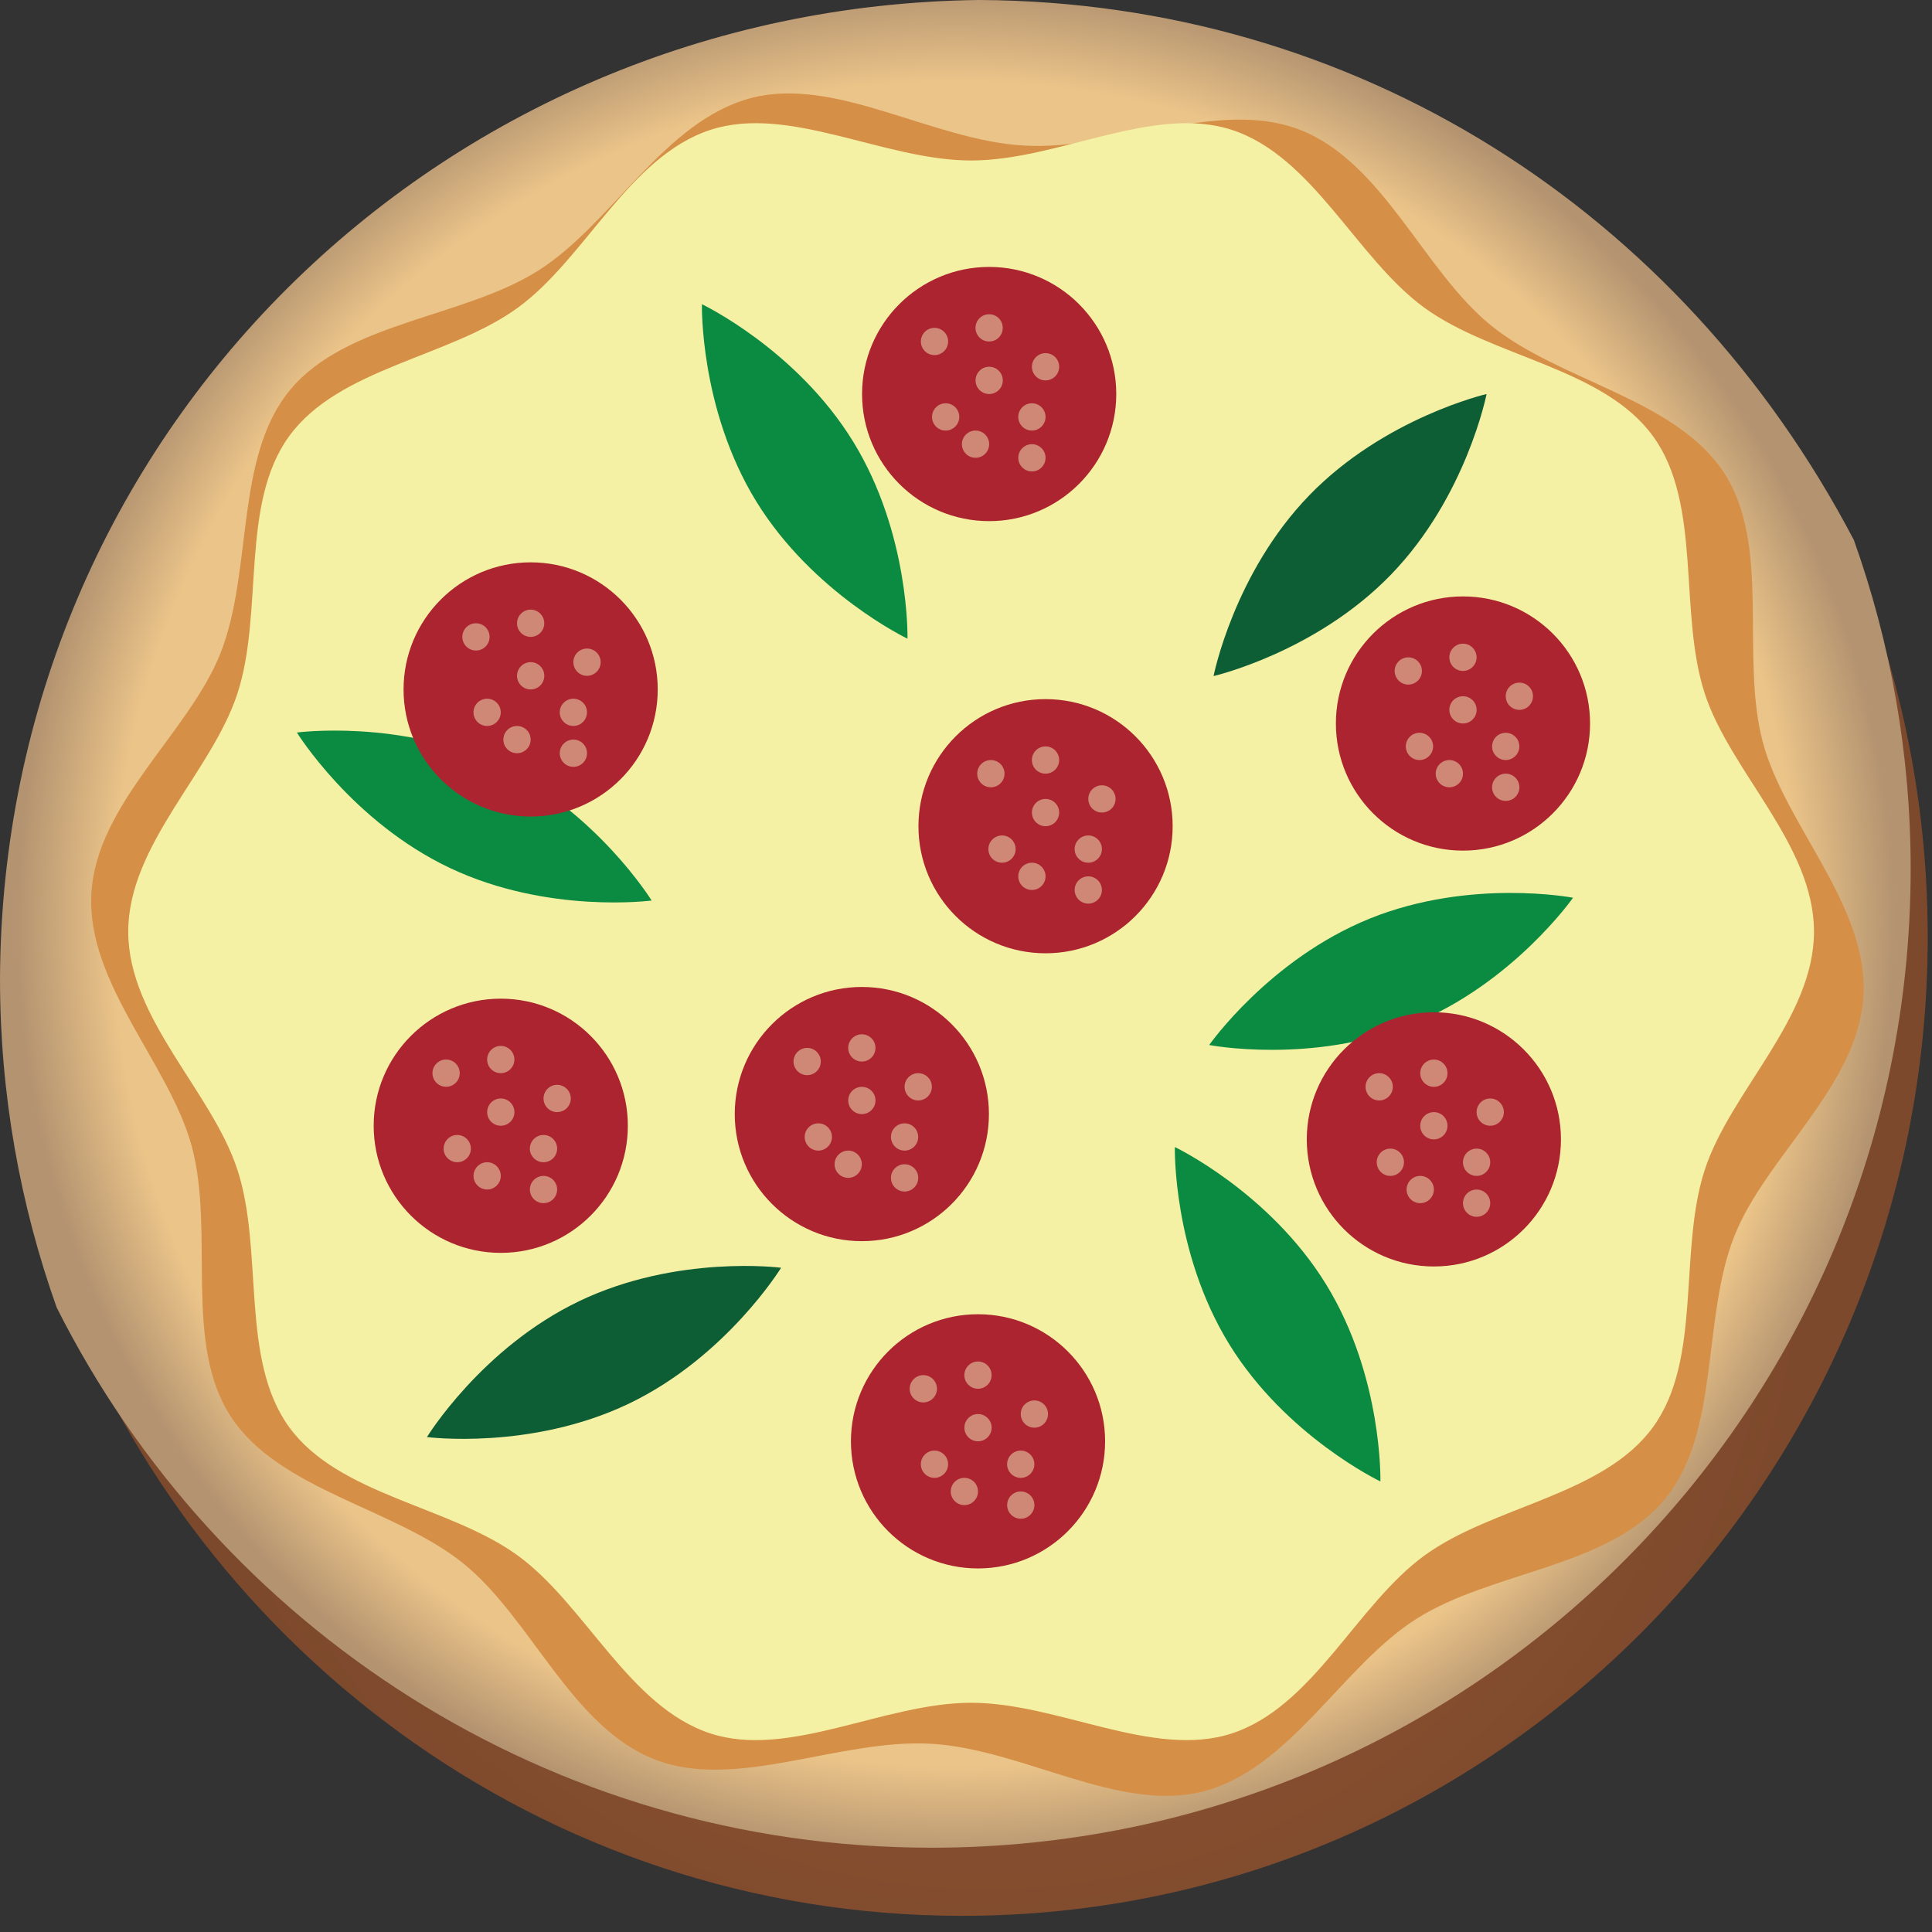 <?xml version="1.0" encoding="UTF-8" standalone="no"?>
<svg
   version="1.1"
   x="0"
   y="0"
   width="128"
   height="128"
   viewBox="0 0 128 128"
   id="svg392"
   xmlns:inkscape="http://www.inkscape.org/namespaces/inkscape"
   xmlns:sodipodi="http://sodipodi.sourceforge.net/DTD/sodipodi-0.dtd"
   xmlns="http://www.w3.org/2000/svg"
   xmlns:svg="http://www.w3.org/2000/svg">
  <rect x="0" y="0" width="128" height="128" fill="#333333" stroke="none"/>
  <defs
     id="defs5">
    <radialGradient
       id="Gradient_1"
       gradientUnits="userSpaceOnUse"
       cx="229.63"
       cy="280.58"
       r="192.279">
      <stop
         offset="0"
         stop-color="#A05D39"
         id="stop1" />
      <stop
         offset="1"
         stop-color="#7D492C"
         id="stop2" />
    </radialGradient>
    <radialGradient
       id="Gradient_2"
       gradientUnits="userSpaceOnUse"
       cx="222.082"
       cy="214.763"
       r="218.454">
      <stop
         offset="0"
         stop-color="#EBC489"
         id="stop3" />
      <stop
         offset="0.896"
         stop-color="#EBC489"
         id="stop4" />
      <stop
         offset="1"
         stop-color="#B39370"
         id="stop5" />
    </radialGradient>
    <clipPath
       id="Clip_1">
      <path
         d="M227.562,-0.002 C101.883,-0.002 -0,101.881 -0,227.56 L-0,227.56 C-0,254.373 4.672,280.083 13.18,303.959 L13.18,303.959 C50.594,378.404 127.601,429.529 216.594,429.529 L216.594,429.529 C342.274,429.529 444.164,327.638 444.164,201.959 L444.164,201.959 C444.164,175.154 439.484,149.435 430.969,125.552 L430.969,125.552 C393.563,51.107 316.554,-0.002 227.562,-0.002 z"
         id="path5" />
    </clipPath>
  </defs>
  <g
     id="Layer_1"
     transform="scale(0.285)">
    <path
       d="m 437.313,192.201 c 0,125.687 -100.509,227.57 -224.477,227.57 v 0 c -87.781,0 -163.742,-51.125 -200.641,-125.57 v 0 c 30.977,88.102 113.945,151.164 211.469,151.164 v 0 c 123.961,0 224.461,-101.883 224.461,-227.554 v 0 c 0,-36.696 -8.609,-71.321 -23.82,-102.016 v 0 c 8.398,23.89 13.008,49.601 13.008,76.406 z"
       fill="url(#Gradient_1)"
       id="path6"
       style="fill:url(#Gradient_1)" />
    <g
       clip-path="url(#Clip_1)"
       id="g7">
      <path
         d="m 227.674,0 c 87.286,0.432 163.045,48.764 203.295,125.552 8.515,23.883 13.195,49.602 13.195,76.407 0,125.679 -101.89,227.57 -227.57,227.57 -88.993,0 -166,-51.125 -203.414,-125.57 C 4.672,280.083 0,254.373 0,227.56 0.486,101.256 101.845,1.588 227.404,0 Z"
         fill="url(#Gradient_2)"
         id="path7"
         style="fill:url(#Gradient_2)" />
    </g>
    <g
       id="g87">
      <path
         d="m 433.18,231.529 c -1.211,20.969 -22.703,37.305 -30.023,55.867 -7.602,19.242 -3.211,45.578 -16.219,61.211 -13.117,15.781 -40.25,16.68 -57.656,27.703 -17.25,10.93 -29.329,34.914 -49.586,40.133 -19.555,5.039 -41.961,-9.844 -63.243,-11.078 -21.273,-1.227 -45.25,10.961 -64.093,3.711 C 132.836,401.56 123.618,376.334 107.75,363.482 91.719,350.521 64.875,346.498 53.657,329.31 42.547,312.287 49.946,286.638 44.618,266.638 39.477,247.357 20.032,228.646 21.243,207.67 c 1.21,-20.969 22.695,-37.305 30.031,-55.868 7.586,-19.25 3.203,-45.586 16.203,-61.21 13.133,-15.782 40.258,-16.68 57.672,-27.704 17.25,-10.929 29.328,-34.914 49.586,-40.132 19.547,-5.039 41.953,9.843 63.234,11.078 21.274,1.226 45.242,-10.961 64.086,-3.711 19.531,7.531 28.75,32.742 44.617,45.586 16.039,12.968 42.875,16.984 54.086,34.179 11.11,17.024 3.719,42.672 9.039,62.664 5.149,19.289 24.602,38 23.383,58.977"
         fill="#d68f47"
         id="path8" />
      <path
         d="m 421.688,216.576 c 0,20.234 -19.469,37.148 -25.407,55.414 -6.14,18.922 -0.547,44.008 -12.015,59.766 -11.578,15.906 -37.243,18.281 -53.149,29.859 -15.758,11.469 -25.883,35.203 -44.805,41.359 -18.265,5.93 -40.328,-7.14 -60.561,-7.14 -20.243,0 -42.306,13.07 -60.571,7.14 -18.922,-6.156 -29.054,-29.89 -44.804,-41.359 C 104.461,350.037 78.797,347.662 67.218,331.756 55.757,315.998 61.36,290.912 55.21,271.99 49.282,253.724 29.812,236.81 29.812,216.576 c 0,-20.242 19.47,-37.148 25.398,-55.406 6.15,-18.938 0.547,-44.024 12.017,-59.782 11.577,-15.906 37.241,-18.281 53.149,-29.859 15.75,-11.453 25.882,-35.203 44.812,-41.351 18.257,-5.922 40.32,7.132 60.563,7.132 20.233,0 42.296,-13.054 60.561,-7.132 18.93,6.148 29.047,29.898 44.805,41.359 15.914,11.57 41.578,13.945 53.149,29.867 11.468,15.75 5.875,40.836 12.015,59.766 5.938,18.258 25.407,35.164 25.407,55.406"
         fill="#f5f1a4"
         id="path9" />
      <path
         d="m 323.344,133.591 c -17.516,18.102 -41.234,23.57 -41.234,23.57 0,0 4.695,-23.882 22.218,-41.984 17.532,-18.102 41.25,-23.578 41.25,-23.578 0,0 -4.695,23.883 -22.234,41.992"
         fill="#0d5d35"
         id="path10" />
      <path
         d="M 104.578,201.771 C 81.812,190.99 69.015,170.287 69.015,170.287 c 0,0 24.133,-3.219 46.907,7.562 22.765,10.789 35.562,31.492 35.562,31.492 0,0 -24.125,3.219 -46.906,-7.57"
         fill="#0b8b42"
         id="path11" />
      <path
         d="m 146.117,326.333 c -22.734,10.86 -46.867,7.735 -46.867,7.735 0,0 12.719,-20.766 35.453,-31.625 22.726,-10.867 46.875,-7.735 46.875,-7.735 0,0 -12.727,20.758 -35.461,31.625"
         fill="#0d5d35"
         id="path12" />
      <path
         d="m 328.344,238.084 c -23.352,9.453 -47.25,4.844 -47.25,4.844 0,0 13.969,-19.938 37.328,-29.391 23.352,-9.437 47.258,-4.844 47.258,-4.844 0,0 -13.969,19.938 -37.336,29.391"
         fill="#0b8b42"
         id="path13" />
      <path
         d="m 175.781,116.529 c -13.18,-21.477 -12.609,-45.813 -12.609,-45.813 0,0 21.976,10.477 35.164,31.954 13.195,21.453 12.625,45.804 12.625,45.804 0,0 -21.977,-10.484 -35.18,-31.945"
         fill="#0b8b42"
         id="path14" />
      <path
         d="m 285.727,312.443 c -13.189,-21.461 -12.618,-45.797 -12.618,-45.797 0,0 21.985,10.469 35.172,31.945 13.196,21.454 12.617,45.797 12.617,45.797 0,0 -21.968,-10.476 -35.171,-31.945"
         fill="#0b8b42"
         id="path15" />
      <path
         d="m 259.492,91.599 c 0,16.312 -13.227,29.547 -29.547,29.547 -16.32,0 -29.547,-13.235 -29.547,-29.547 0,-16.312 13.227,-29.547 29.547,-29.547 16.32,0 29.547,13.235 29.547,29.547"
         fill="#ab2430"
         id="path16" />
      <path
         d="m 220.406,79.38 c 0,1.75 -1.422,3.172 -3.172,3.172 -1.75,0 -3.164,-1.422 -3.164,-3.172 0,-1.742 1.414,-3.164 3.164,-3.164 1.75,0 3.172,1.422 3.172,3.164"
         fill="#d08876"
         id="path17" />
      <path
         d="m 233.109,76.216 c 0,1.75 -1.414,3.172 -3.164,3.172 -1.75,0 -3.172,-1.422 -3.172,-3.172 0,-1.75 1.422,-3.164 3.172,-3.164 1.75,0 3.164,1.414 3.164,3.164"
         fill="#d08876"
         id="path18" />
      <path
         d="m 233.117,88.435 c 0,1.742 -1.422,3.164 -3.172,3.164 -1.742,0 -3.164,-1.422 -3.164,-3.164 0,-1.75 1.422,-3.18 3.164,-3.18 1.75,0 3.172,1.43 3.172,3.18"
         fill="#d08876"
         id="path19" />
      <path
         d="m 223,96.919 c 0,1.75 -1.43,3.172 -3.172,3.172 -1.75,0 -3.164,-1.422 -3.164,-3.172 0,-1.75 1.414,-3.172 3.164,-3.172 1.742,0 3.172,1.422 3.172,3.172"
         fill="#d08876"
         id="path20" />
      <path
         d="m 229.945,103.255 c 0,1.75 -1.422,3.164 -3.164,3.164 -1.75,0 -3.172,-1.414 -3.172,-3.164 0,-1.75 1.422,-3.164 3.172,-3.164 1.742,0 3.164,1.414 3.164,3.164"
         fill="#d08876"
         id="path21" />
      <path
         d="m 243.055,96.919 c 0,1.75 -1.43,3.172 -3.172,3.172 -1.75,0 -3.172,-1.422 -3.172,-3.172 0,-1.75 1.422,-3.172 3.172,-3.172 1.742,0 3.172,1.422 3.172,3.172"
         fill="#d08876"
         id="path22" />
      <path
         d="m 246.219,85.255 c 0,1.75 -1.422,3.18 -3.164,3.18 -1.75,0 -3.172,-1.43 -3.172,-3.18 0,-1.742 1.422,-3.164 3.172,-3.164 1.742,0 3.164,1.422 3.164,3.164"
         fill="#d08876"
         id="path23" />
      <path
         d="m 243.055,106.42 c 0,1.757 -1.422,3.171 -3.164,3.171 -1.758,0 -3.172,-1.414 -3.172,-3.171 0,-1.734 1.414,-3.164 3.172,-3.164 1.742,0 3.164,1.43 3.164,3.164"
         fill="#d08876"
         id="path24" />
      <path
         d="m 272.602,192.068 c 0,16.312 -13.228,29.539 -29.548,29.539 -16.32,0 -29.547,-13.227 -29.547,-29.539 0,-16.32 13.227,-29.547 29.547,-29.547 16.32,0 29.548,13.227 29.548,29.547"
         fill="#ab2430"
         id="path25" />
      <path
         d="m 233.516,179.849 c 0,1.75 -1.422,3.172 -3.172,3.172 -1.75,0 -3.172,-1.422 -3.172,-3.172 0,-1.75 1.422,-3.164 3.172,-3.164 1.75,0 3.172,1.414 3.172,3.164"
         fill="#d08876"
         id="path26" />
      <path
         d="m 246.219,176.685 c 0,1.75 -1.422,3.164 -3.164,3.164 -1.758,0 -3.18,-1.414 -3.18,-3.164 0,-1.75 1.422,-3.172 3.18,-3.172 1.742,0 3.164,1.422 3.164,3.172"
         fill="#d08876"
         id="path27" />
      <path
         d="m 246.219,188.888 c 0,1.758 -1.422,3.18 -3.164,3.18 -1.75,0 -3.172,-1.422 -3.172,-3.18 0,-1.742 1.422,-3.164 3.172,-3.164 1.742,0 3.164,1.422 3.164,3.164"
         fill="#d08876"
         id="path28" />
      <path
         d="m 236.102,197.38 c 0,1.758 -1.422,3.172 -3.164,3.172 -1.75,0 -3.172,-1.414 -3.172,-3.172 0,-1.742 1.422,-3.164 3.172,-3.164 1.742,0 3.164,1.422 3.164,3.164"
         fill="#d08876"
         id="path29" />
      <path
         d="m 243.055,203.716 c 0,1.758 -1.43,3.172 -3.172,3.172 -1.75,0 -3.172,-1.414 -3.172,-3.172 0,-1.742 1.422,-3.164 3.172,-3.164 1.742,0 3.172,1.422 3.172,3.164"
         fill="#d08876"
         id="path30" />
      <path
         d="m 256.156,197.38 c 0,1.758 -1.422,3.172 -3.164,3.172 -1.75,0 -3.18,-1.414 -3.18,-3.172 0,-1.742 1.43,-3.164 3.18,-3.164 1.742,0 3.164,1.422 3.164,3.164"
         fill="#d08876"
         id="path31" />
      <path
         d="m 259.328,185.716 c 0,1.758 -1.422,3.172 -3.172,3.172 -1.75,0 -3.164,-1.414 -3.164,-3.172 0,-1.734 1.414,-3.164 3.164,-3.164 1.75,0 3.172,1.43 3.172,3.164"
         fill="#d08876"
         id="path32" />
      <path
         d="m 256.156,206.888 c 0,1.75 -1.422,3.172 -3.164,3.172 -1.75,0 -3.172,-1.422 -3.172,-3.172 0,-1.75 1.422,-3.164 3.172,-3.164 1.742,0 3.164,1.414 3.164,3.164"
         fill="#d08876"
         id="path33" />
      <path
         d="m 152.898,160.271 c 0,16.312 -13.227,29.547 -29.539,29.547 -16.32,0 -29.547,-13.235 -29.547,-29.547 0,-16.312 13.227,-29.547 29.547,-29.547 16.312,0 29.539,13.235 29.539,29.547"
         fill="#ab2430"
         id="path34" />
      <path
         d="m 113.812,148.052 c 0,1.75 -1.421,3.172 -3.164,3.172 -1.75,0 -3.171,-1.422 -3.171,-3.172 0,-1.75 1.421,-3.164 3.171,-3.164 1.743,0 3.164,1.414 3.164,3.164"
         fill="#d08876"
         id="path35" />
      <path
         d="m 126.523,144.888 c 0,1.75 -1.422,3.164 -3.164,3.164 -1.75,0 -3.172,-1.414 -3.172,-3.164 0,-1.75 1.422,-3.172 3.172,-3.172 1.742,0 3.164,1.422 3.164,3.172"
         fill="#d08876"
         id="path36" />
      <path
         d="m 126.531,157.107 c 0,1.742 -1.422,3.164 -3.172,3.164 -1.75,0 -3.172,-1.422 -3.172,-3.164 0,-1.75 1.422,-3.18 3.172,-3.18 1.75,0 3.172,1.43 3.172,3.18"
         fill="#d08876"
         id="path37" />
      <path
         d="m 116.406,165.591 c 0,1.75 -1.422,3.172 -3.164,3.172 -1.75,0 -3.172,-1.422 -3.172,-3.172 0,-1.75 1.422,-3.164 3.172,-3.164 1.742,0 3.164,1.414 3.164,3.164"
         fill="#d08876"
         id="path38" />
      <path
         d="m 123.359,171.927 c 0,1.75 -1.422,3.172 -3.172,3.172 -1.75,0 -3.172,-1.422 -3.172,-3.172 0,-1.75 1.422,-3.164 3.172,-3.164 1.75,0 3.172,1.414 3.172,3.164"
         fill="#d08876"
         id="path39" />
      <path
         d="m 136.453,165.591 c 0,1.75 -1.414,3.172 -3.164,3.172 -1.75,0 -3.172,-1.422 -3.172,-3.172 0,-1.75 1.422,-3.164 3.172,-3.164 1.75,0 3.164,1.414 3.164,3.164"
         fill="#d08876"
         id="path40" />
      <path
         d="m 139.633,153.927 c 0,1.75 -1.422,3.18 -3.172,3.18 -1.75,0 -3.172,-1.43 -3.172,-3.18 0,-1.742 1.422,-3.164 3.172,-3.164 1.75,0 3.172,1.422 3.172,3.164"
         fill="#d08876"
         id="path41" />
      <path
         d="m 136.461,175.099 c 0,1.75 -1.414,3.164 -3.164,3.164 -1.75,0 -3.172,-1.414 -3.172,-3.164 0,-1.758 1.422,-3.172 3.172,-3.172 1.75,0 3.164,1.414 3.164,3.172"
         fill="#d08876"
         id="path42" />
      <path
         d="m 145.953,261.693 c 0,16.32 -13.227,29.555 -29.539,29.555 -16.32,0 -29.547,-13.235 -29.547,-29.555 0,-16.305 13.227,-29.539 29.547,-29.539 16.312,0 29.539,13.234 29.539,29.539"
         fill="#ab2430"
         id="path43" />
      <path
         d="m 106.875,249.474 c 0,1.75 -1.422,3.164 -3.172,3.164 -1.75,0 -3.172,-1.414 -3.172,-3.164 0,-1.742 1.422,-3.172 3.172,-3.172 1.75,0 3.172,1.43 3.172,3.172"
         fill="#d08876"
         id="path44" />
      <path
         d="m 119.578,246.302 c 0,1.758 -1.422,3.172 -3.164,3.172 -1.758,0 -3.172,-1.414 -3.172,-3.172 0,-1.734 1.414,-3.164 3.172,-3.164 1.742,0 3.164,1.43 3.164,3.164"
         fill="#d08876"
         id="path45" />
      <path
         d="m 119.586,258.529 c 0,1.75 -1.422,3.164 -3.172,3.164 -1.75,0 -3.164,-1.414 -3.164,-3.164 0,-1.75 1.414,-3.172 3.164,-3.172 1.75,0 3.172,1.422 3.172,3.172"
         fill="#d08876"
         id="path46" />
      <path
         d="m 109.461,267.013 c 0,1.75 -1.414,3.164 -3.164,3.164 -1.75,0 -3.172,-1.414 -3.172,-3.164 0,-1.742 1.422,-3.172 3.172,-3.172 1.75,0 3.164,1.43 3.164,3.172"
         fill="#d08876"
         id="path47" />
      <path
         d="m 116.414,273.357 c 0,1.742 -1.422,3.164 -3.164,3.164 -1.758,0 -3.172,-1.422 -3.172,-3.164 0,-1.75 1.414,-3.18 3.172,-3.18 1.742,0 3.164,1.43 3.164,3.18"
         fill="#d08876"
         id="path48" />
      <path
         d="m 129.516,267.013 c 0,1.75 -1.422,3.164 -3.164,3.164 -1.758,0 -3.18,-1.414 -3.18,-3.164 0,-1.742 1.422,-3.172 3.18,-3.172 1.742,0 3.164,1.43 3.164,3.172"
         fill="#d08876"
         id="path49" />
      <path
         d="m 132.688,255.357 c 0,1.75 -1.422,3.172 -3.172,3.172 -1.75,0 -3.164,-1.422 -3.164,-3.172 0,-1.75 1.414,-3.172 3.164,-3.172 1.75,0 3.172,1.422 3.172,3.172"
         fill="#d08876"
         id="path50" />
      <path
         d="m 129.516,276.521 c 0,1.758 -1.422,3.172 -3.164,3.172 -1.75,0 -3.172,-1.414 -3.172,-3.172 0,-1.742 1.422,-3.164 3.172,-3.164 1.742,0 3.164,1.422 3.164,3.164"
         fill="#d08876"
         id="path51" />
      <path
         d="m 229.891,258.99 c 0,16.305 -13.227,29.539 -29.547,29.539 -16.312,0 -29.539,-13.234 -29.539,-29.539 0,-16.32 13.227,-29.555 29.539,-29.555 16.32,0 29.547,13.235 29.547,29.555"
         fill="#ab2430"
         id="path52" />
      <path
         d="m 190.805,246.771 c 0,1.75 -1.422,3.164 -3.164,3.164 -1.75,0 -3.172,-1.414 -3.172,-3.164 0,-1.75 1.422,-3.172 3.172,-3.172 1.742,0 3.164,1.422 3.164,3.172"
         fill="#d08876"
         id="path53" />
      <path
         d="m 203.516,243.599 c 0,1.758 -1.422,3.172 -3.172,3.172 -1.742,0 -3.164,-1.414 -3.164,-3.172 0,-1.742 1.422,-3.164 3.164,-3.164 1.75,0 3.172,1.422 3.172,3.164"
         fill="#d08876"
         id="path54" />
      <path
         d="m 203.523,255.818 c 0,1.742 -1.422,3.172 -3.172,3.172 -1.75,0 -3.164,-1.43 -3.164,-3.172 0,-1.75 1.414,-3.164 3.164,-3.164 1.75,0 3.172,1.414 3.172,3.164"
         fill="#d08876"
         id="path55" />
      <path
         d="m 193.398,264.302 c 0,1.75 -1.422,3.172 -3.164,3.172 -1.75,0 -3.172,-1.422 -3.172,-3.172 0,-1.75 1.422,-3.164 3.172,-3.164 1.742,0 3.164,1.414 3.164,3.164"
         fill="#d08876"
         id="path56" />
      <path
         d="m 200.344,270.638 c 0,1.75 -1.414,3.172 -3.156,3.172 -1.758,0 -3.18,-1.422 -3.18,-3.172 0,-1.734 1.422,-3.164 3.18,-3.164 1.742,0 3.156,1.43 3.156,3.164"
         fill="#d08876"
         id="path57" />
      <path
         d="m 213.445,264.302 c 0,1.75 -1.414,3.172 -3.164,3.172 -1.75,0 -3.164,-1.422 -3.164,-3.172 0,-1.75 1.414,-3.164 3.164,-3.164 1.75,0 3.164,1.414 3.164,3.164"
         fill="#d08876"
         id="path58" />
      <path
         d="m 216.625,252.638 c 0,1.758 -1.422,3.18 -3.172,3.18 -1.75,0 -3.172,-1.422 -3.172,-3.18 0,-1.734 1.422,-3.164 3.172,-3.164 1.75,0 3.172,1.43 3.172,3.164"
         fill="#d08876"
         id="path59" />
      <path
         d="m 213.453,273.81 c 0,1.75 -1.414,3.18 -3.164,3.18 -1.75,0 -3.172,-1.43 -3.172,-3.18 0,-1.742 1.422,-3.164 3.172,-3.164 1.75,0 3.164,1.422 3.164,3.164"
         fill="#d08876"
         id="path60" />
      <path
         d="m 369.633,168.185 c 0,16.32 -13.227,29.555 -29.539,29.555 -16.32,0 -29.547,-13.235 -29.547,-29.555 0,-16.305 13.227,-29.539 29.547,-29.539 16.312,0 29.539,13.234 29.539,29.539"
         fill="#ab2430"
         id="path61" />
      <path
         d="m 330.547,155.974 c 0,1.742 -1.414,3.172 -3.172,3.172 -1.742,0 -3.164,-1.43 -3.164,-3.172 0,-1.75 1.422,-3.164 3.164,-3.164 1.758,0 3.172,1.414 3.172,3.164"
         fill="#d08876"
         id="path62" />
      <path
         d="m 343.258,152.81 c 0,1.742 -1.422,3.164 -3.164,3.164 -1.75,0 -3.172,-1.422 -3.172,-3.164 0,-1.75 1.422,-3.18 3.172,-3.18 1.742,0 3.164,1.43 3.164,3.18"
         fill="#d08876"
         id="path63" />
      <path
         d="m 343.266,165.021 c 0,1.75 -1.422,3.164 -3.172,3.164 -1.75,0 -3.172,-1.414 -3.172,-3.164 0,-1.742 1.422,-3.172 3.172,-3.172 1.75,0 3.172,1.43 3.172,3.172"
         fill="#d08876"
         id="path64" />
      <path
         d="m 333.148,173.513 c 0,1.742 -1.43,3.172 -3.172,3.172 -1.75,0 -3.172,-1.43 -3.172,-3.172 0,-1.75 1.422,-3.164 3.172,-3.164 1.742,0 3.172,1.414 3.172,3.164"
         fill="#d08876"
         id="path65" />
      <path
         d="m 340.094,179.849 c 0,1.75 -1.422,3.172 -3.172,3.172 -1.742,0 -3.172,-1.422 -3.172,-3.172 0,-1.75 1.43,-3.164 3.172,-3.164 1.75,0 3.172,1.414 3.172,3.164"
         fill="#d08876"
         id="path66" />
      <path
         d="m 353.195,173.513 c 0,1.742 -1.422,3.172 -3.164,3.172 -1.75,0 -3.172,-1.43 -3.172,-3.172 0,-1.75 1.422,-3.164 3.172,-3.164 1.742,0 3.164,1.414 3.164,3.164"
         fill="#d08876"
         id="path67" />
      <path
         d="m 356.367,161.849 c 0,1.75 -1.422,3.172 -3.164,3.172 -1.758,0 -3.172,-1.422 -3.172,-3.172 0,-1.75 1.414,-3.164 3.172,-3.164 1.742,0 3.164,1.414 3.164,3.164"
         fill="#d08876"
         id="path68" />
      <path
         d="m 353.203,183.021 c 0,1.75 -1.422,3.164 -3.172,3.164 -1.75,0 -3.172,-1.414 -3.172,-3.164 0,-1.75 1.422,-3.172 3.172,-3.172 1.75,0 3.172,1.422 3.172,3.172"
         fill="#d08876"
         id="path69" />
      <path
         d="m 362.867,264.865 c 0,16.32 -13.227,29.547 -29.539,29.547 -16.32,0 -29.547,-13.227 -29.547,-29.547 0,-16.312 13.227,-29.547 29.547,-29.547 16.312,0 29.539,13.235 29.539,29.547"
         fill="#ab2430"
         id="path70" />
      <path
         d="m 323.781,252.638 c 0,1.758 -1.422,3.18 -3.164,3.18 -1.758,0 -3.172,-1.422 -3.172,-3.18 0,-1.734 1.414,-3.164 3.172,-3.164 1.742,0 3.164,1.43 3.164,3.164"
         fill="#d08876"
         id="path71" />
      <path
         d="m 336.492,249.474 c 0,1.758 -1.422,3.18 -3.164,3.18 -1.758,0 -3.172,-1.422 -3.172,-3.18 0,-1.742 1.414,-3.164 3.172,-3.164 1.742,0 3.164,1.422 3.164,3.164"
         fill="#d08876"
         id="path72" />
      <path
         d="m 336.492,261.693 c 0,1.75 -1.414,3.172 -3.164,3.172 -1.758,0 -3.172,-1.422 -3.172,-3.172 0,-1.734 1.414,-3.164 3.172,-3.164 1.75,0 3.164,1.43 3.164,3.164"
         fill="#d08876"
         id="path73" />
      <path
         d="m 326.375,270.177 c 0,1.75 -1.422,3.18 -3.172,3.18 -1.75,0 -3.164,-1.43 -3.164,-3.18 0,-1.734 1.414,-3.164 3.164,-3.164 1.75,0 3.172,1.43 3.172,3.164"
         fill="#d08876"
         id="path74" />
      <path
         d="m 333.328,276.521 c 0,1.758 -1.43,3.172 -3.172,3.172 -1.75,0 -3.172,-1.414 -3.172,-3.172 0,-1.742 1.422,-3.164 3.172,-3.164 1.742,0 3.172,1.422 3.172,3.164"
         fill="#d08876"
         id="path75" />
      <path
         d="m 346.43,270.177 c 0,1.75 -1.422,3.18 -3.172,3.18 -1.75,0 -3.172,-1.43 -3.172,-3.18 0,-1.734 1.422,-3.164 3.172,-3.164 1.75,0 3.172,1.43 3.172,3.164"
         fill="#d08876"
         id="path76" />
      <path
         d="m 349.594,258.529 c 0,1.75 -1.422,3.164 -3.164,3.164 -1.75,0 -3.172,-1.414 -3.172,-3.164 0,-1.75 1.422,-3.172 3.172,-3.172 1.742,0 3.164,1.422 3.164,3.172"
         fill="#d08876"
         id="path77" />
      <path
         d="m 346.43,279.693 c 0,1.75 -1.422,3.172 -3.164,3.172 -1.75,0 -3.172,-1.422 -3.172,-3.172 0,-1.75 1.422,-3.164 3.172,-3.164 1.742,0 3.164,1.414 3.164,3.164"
         fill="#d08876"
         id="path78" />
      <path
         d="m 256.898,335.052 c 0,16.32 -13.234,29.555 -29.547,29.555 -16.312,0 -29.539,-13.235 -29.539,-29.555 0,-16.305 13.227,-29.539 29.539,-29.539 16.313,0 29.547,13.234 29.547,29.539"
         fill="#ab2430"
         id="path79" />
      <path
         d="m 217.812,322.833 c 0,1.75 -1.421,3.181 -3.171,3.181 -1.75,0 -3.173,-1.431 -3.173,-3.181 0,-1.741 1.423,-3.164 3.173,-3.164 1.75,0 3.171,1.423 3.171,3.164"
         fill="#d08876"
         id="path80" />
      <path
         d="m 230.516,319.669 c 0,1.75 -1.422,3.164 -3.164,3.164 -1.75,0 -3.172,-1.414 -3.172,-3.164 0,-1.742 1.422,-3.172 3.172,-3.172 1.742,0 3.164,1.43 3.164,3.172"
         fill="#d08876"
         id="path81" />
      <path
         d="m 230.523,331.888 c 0,1.75 -1.43,3.164 -3.172,3.164 -1.742,0 -3.164,-1.414 -3.164,-3.164 0,-1.75 1.422,-3.172 3.164,-3.172 1.742,0 3.172,1.422 3.172,3.172"
         fill="#d08876"
         id="path82" />
      <path
         d="m 220.398,340.373 c 0,1.75 -1.414,3.18 -3.164,3.18 -1.75,0 -3.172,-1.43 -3.172,-3.18 0,-1.742 1.422,-3.164 3.172,-3.164 1.75,0 3.164,1.422 3.164,3.164"
         fill="#d08876"
         id="path83" />
      <path
         d="m 227.352,346.716 c 0,1.742 -1.422,3.172 -3.164,3.172 -1.758,0 -3.172,-1.43 -3.172,-3.172 0,-1.75 1.414,-3.164 3.172,-3.164 1.742,0 3.164,1.414 3.164,3.164"
         fill="#d08876"
         id="path84" />
      <path
         d="m 240.453,340.373 c 0,1.75 -1.422,3.18 -3.164,3.18 -1.75,0 -3.172,-1.43 -3.172,-3.18 0,-1.742 1.422,-3.164 3.172,-3.164 1.742,0 3.164,1.422 3.164,3.164"
         fill="#d08876"
         id="path85" />
      <path
         d="m 243.625,328.716 c 0,1.75 -1.422,3.172 -3.164,3.172 -1.75,0 -3.172,-1.422 -3.172,-3.172 0,-1.75 1.422,-3.164 3.172,-3.164 1.742,0 3.164,1.414 3.164,3.164"
         fill="#d08876"
         id="path86" />
      <path
         d="m 240.461,349.888 c 0,1.75 -1.422,3.164 -3.172,3.164 -1.742,0 -3.164,-1.414 -3.164,-3.164 0,-1.758 1.422,-3.172 3.164,-3.172 1.75,0 3.172,1.414 3.172,3.172"
         fill="#d08876"
         id="path87" />
    </g>
  </g>
</svg>
